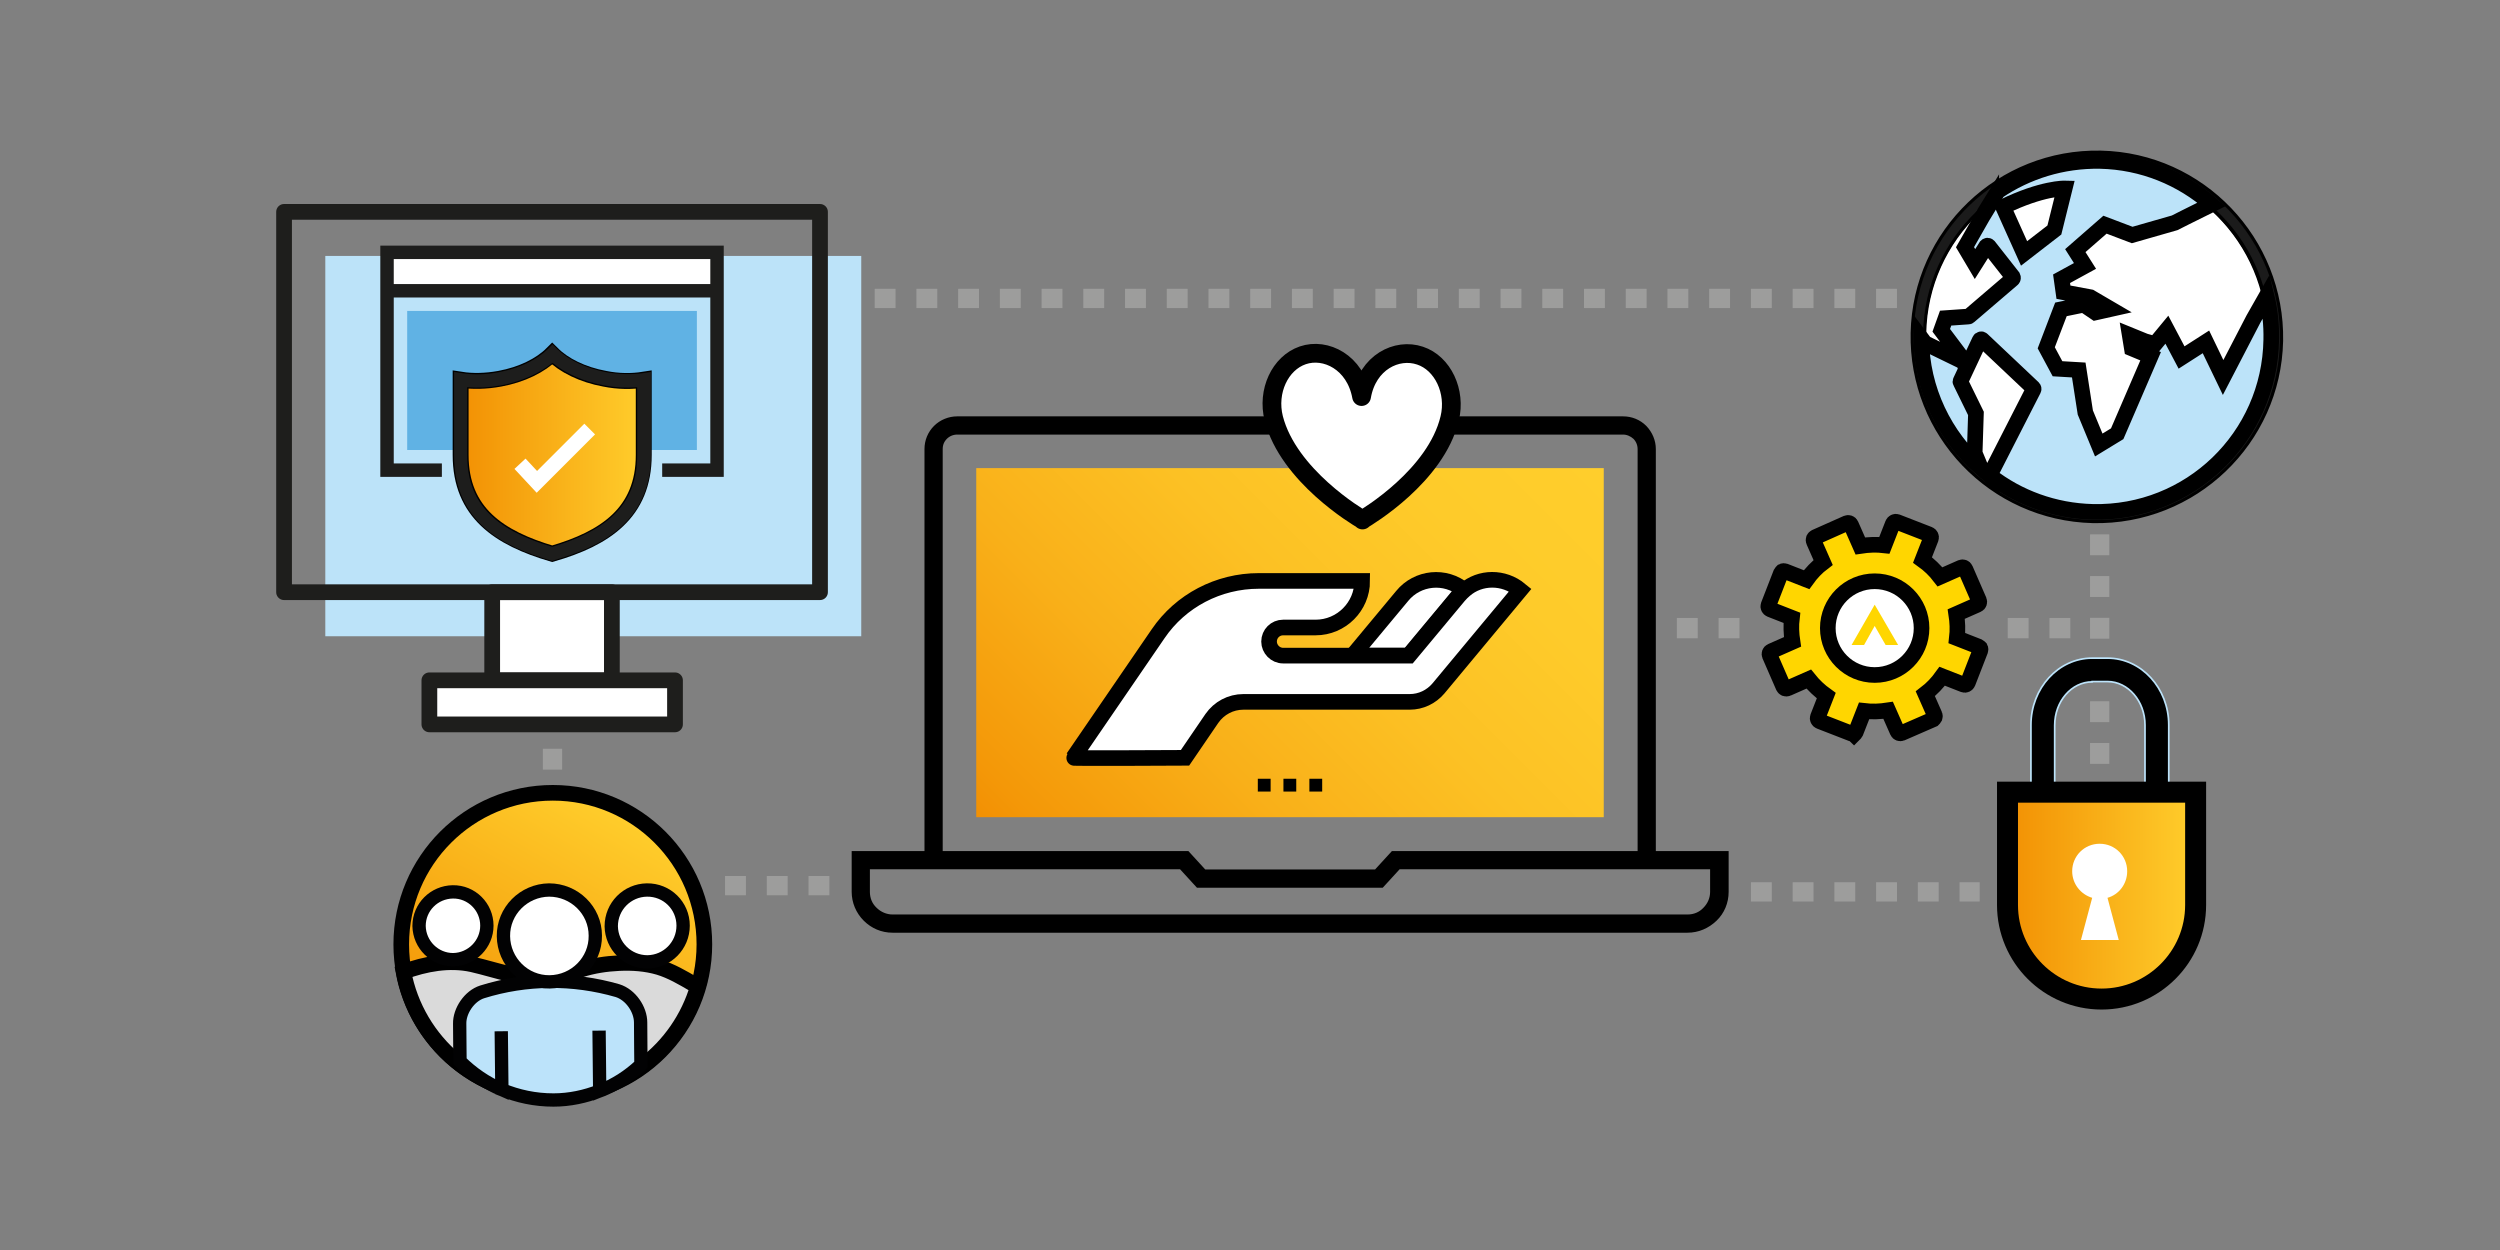 <?xml version="1.0" encoding="utf-8"?>
<!-- Generator: Adobe Illustrator 22.0.1, SVG Export Plug-In . SVG Version: 6.00 Build 0)  -->
<svg version="1.1" xmlns="http://www.w3.org/2000/svg" xmlns:xlink="http://www.w3.org/1999/xlink" x="0px" y="0px"
	 viewBox="0 0 800 400" style="enable-background:new 0 0 800 400;" xml:space="preserve">
<rect x="0" y="0" width="800" height="400" fill="#808080" stroke="none"/>
<style type="text/css">
	.st0{fill:#BCE3F9;}
	.st1{fill:#FFFFFF;}
	.st2{fill:none;stroke:#000000;stroke-width:6;stroke-miterlimit:10;stroke-dasharray:11.724,11.724;}
	.st3{fill:url(#SVGID_1_);}
	.st4{stroke:#000000;stroke-width:1.078;stroke-miterlimit:10;}
	.st5{fill:none;stroke:#000000;stroke-width:6.5;stroke-miterlimit:10;}
	.st6{fill:url(#SVGID_2_);}
	.st7{fill:none;stroke:#000000;stroke-width:6;stroke-miterlimit:10;}
	.st8{fill:none;stroke:#000000;stroke-width:6;stroke-miterlimit:10;stroke-dasharray:5.818,5.818;}
	.st9{fill:none;stroke:#BCE4FA;stroke-width:5.862;stroke-miterlimit:10;}
	.st10{fill:none;stroke:#BCE4FA;stroke-width:5.862;stroke-miterlimit:10;stroke-dasharray:8.113,8.113;}
	.st11{fill:none;stroke:#BCE3F9;stroke-width:5.862;stroke-miterlimit:10;}
	.st12{fill:none;stroke:#BCE3F9;stroke-width:5.862;stroke-miterlimit:10;stroke-dasharray:7.966,7.966;}
	.st13{fill:url(#SVGID_5_);}
	.st14{fill:none;stroke:#BCE3FA;stroke-width:5.862;stroke-miterlimit:10;}
	.st15{fill:none;stroke:#BCE3FA;stroke-width:5.862;stroke-miterlimit:10;stroke-dasharray:7.966,7.966;}
	.st16{fill:#C6C6C6;}
	.st17{fill:#FFFFFF;stroke:#000000;stroke-width:5.826;}
	.st18{fill:#DADADA;stroke:#000000;stroke-width:7;stroke-linecap:round;stroke-linejoin:round;stroke-miterlimit:10;}
	.st19{fill:url(#SVGID_8_);stroke:#000000;stroke-width:7;stroke-linecap:round;stroke-linejoin:round;stroke-miterlimit:10;}
	.st20{fill:url(#SVGID_9_);}
	.st21{fill:#B2B2B2;stroke:#B2B2B2;stroke-width:1.092;stroke-miterlimit:10;}
	.st22{fill:#FFFFFF;stroke:#000000;stroke-width:7.117;stroke-linecap:round;stroke-linejoin:round;stroke-miterlimit:10;}
	.st23{fill:none;stroke:#000000;stroke-width:7.117;stroke-linecap:round;stroke-linejoin:round;stroke-miterlimit:10;}
	.st24{fill:none;stroke:#9D9D9C;stroke-width:4.229;stroke-miterlimit:10;stroke-dasharray:7.394,7.394;}
	.st25{fill:#FFFFFF;stroke:#000000;stroke-width:5.286;stroke-linecap:round;stroke-linejoin:round;stroke-miterlimit:10;}
	.st26{fill:#BCE4FA;}
	.st27{fill:#FFFFFF;stroke:#000000;stroke-width:5.286;stroke-miterlimit:10;}
	.st28{fill:#FFD600;stroke:#000000;stroke-width:5.286;stroke-miterlimit:10;}
	.st29{fill:#FFD600;stroke:#000000;stroke-width:4.229;stroke-linecap:round;stroke-linejoin:round;stroke-miterlimit:10;}
	.st30{fill:none;stroke:#000000;stroke-width:5.286;stroke-miterlimit:10;}
	.st31{fill:url(#SVGID_20_);}
	.st32{stroke:#000000;stroke-width:1.73;stroke-miterlimit:10;}
	.st33{fill:#41464C;}
	.st34{stroke:#000000;stroke-width:1.345;stroke-miterlimit:10;}
	.st35{fill:#9D9D9C;}
	.st36{fill:#FFFFFF;stroke:#000000;stroke-width:4.583;stroke-miterlimit:10;}
	.st37{fill:#FFD600;stroke:#000000;stroke-width:4;stroke-miterlimit:10;}
	.st38{fill:#FFD600;}
	.st39{fill:#292E34;}
	.st40{fill:#BCE4FA;stroke:#000000;stroke-width:4;stroke-miterlimit:10;}
	.st41{fill:#D4EDFC;stroke:#000000;stroke-width:5;stroke-linecap:round;stroke-linejoin:round;stroke-miterlimit:10;}
	.st42{fill:url(#SVGID_21_);stroke:#000000;stroke-width:5;stroke-linecap:round;stroke-linejoin:round;stroke-miterlimit:10;}
	.st43{fill:none;stroke:#000000;stroke-width:5;stroke-linecap:round;stroke-linejoin:round;stroke-miterlimit:10;}
	.st44{fill:#3C3C3B;}
	.st45{fill:#9D9D9C;stroke:#9D9D9C;stroke-width:2.49;stroke-miterlimit:10;}
	.st46{fill:#FFFFFF;stroke:#9D9D9C;stroke-width:6.926;stroke-miterlimit:10;}
	.st47{fill:#FFD600;stroke:#000000;stroke-width:6;stroke-linecap:round;stroke-linejoin:round;stroke-miterlimit:10;}
	.st48{fill:#FFFFFF;stroke:#020203;stroke-width:6;stroke-miterlimit:10;}
	.st49{fill:#FFD703;stroke:#000000;stroke-width:6;stroke-linecap:round;stroke-linejoin:round;stroke-miterlimit:10;}
	.st50{fill:none;stroke:#000000;stroke-width:6;stroke-linecap:round;stroke-linejoin:round;stroke-miterlimit:10;}
	.st51{fill:#9D9D9C;stroke:#9D9D9C;stroke-width:2.857;stroke-miterlimit:10;}
	.st52{fill:#FFFFFF;stroke:#000000;stroke-width:6.225;stroke-miterlimit:10;}
	.st53{fill:url(#SVGID_22_);}
	.st54{fill:#FFFFFF;stroke:#000000;stroke-width:6.225;stroke-linecap:round;stroke-linejoin:round;stroke-miterlimit:10;}
	.st55{stroke:#000000;stroke-width:3.424;stroke-miterlimit:10;}
	.st56{fill:none;stroke:#000000;stroke-width:5.714;stroke-miterlimit:10;}
	.st57{fill:none;stroke:#000000;stroke-width:5.714;stroke-miterlimit:10;stroke-dasharray:5.672,5.672;}
	.st58{fill:none;stroke:#BCE4FA;stroke-width:5.714;stroke-miterlimit:10;}
	.st59{fill:none;stroke:#BCE4FA;stroke-width:5.714;stroke-miterlimit:10;stroke-dasharray:7.909,7.909;}
	.st60{fill:none;stroke:#000000;stroke-width:5.714;stroke-miterlimit:10;stroke-dasharray:11.711,11.711;}
	.st61{fill:none;stroke:#FFD600;stroke-width:5.714;stroke-miterlimit:10;}
	.st62{fill:none;stroke:#FFD600;stroke-width:5.714;stroke-miterlimit:10;stroke-dasharray:7.765,7.765;}
	.st63{fill:#FFD703;stroke:#000000;stroke-width:4;stroke-linecap:round;stroke-linejoin:round;stroke-miterlimit:10;}
	.st64{fill:none;stroke:#9D9D9C;stroke-width:4.64;stroke-miterlimit:10;}
	.st65{fill:none;stroke:#9D9D9C;stroke-width:4.64;stroke-miterlimit:10;stroke-dasharray:6.626,6.626;}
	.st66{fill:none;stroke:#9D9D9C;stroke-width:4.64;stroke-miterlimit:10;stroke-dasharray:6.349,6.349;}
	.st67{fill:none;stroke:#9D9D9C;stroke-width:4.64;stroke-miterlimit:10;stroke-dasharray:6.593,6.593;}
	.st68{fill:none;stroke:#9D9D9C;stroke-width:4.64;stroke-miterlimit:10;stroke-dasharray:6.581,6.581;}
	.st69{fill:none;stroke:#9D9D9C;stroke-width:4.64;stroke-miterlimit:10;stroke-dasharray:6.437,6.437;}
	.st70{fill:#FFFFFF;stroke:#000000;stroke-width:4.64;stroke-miterlimit:10;}
	.st71{fill:url(#SVGID_27_);}
	.st72{fill:#FFFFFF;stroke:#000000;stroke-width:4.64;stroke-linecap:round;stroke-linejoin:round;stroke-miterlimit:10;}
	.st73{fill:none;stroke:#000000;stroke-width:4.64;stroke-linecap:round;stroke-linejoin:round;stroke-miterlimit:10;}
	.st74{fill:#FFD600;stroke:#000000;stroke-width:4.64;stroke-linecap:round;stroke-linejoin:round;stroke-miterlimit:10;}
	.st75{fill:#D4EDFC;stroke:#000000;stroke-width:4.64;stroke-linecap:round;stroke-linejoin:round;stroke-miterlimit:10;}
	.st76{stroke:#000000;stroke-width:0.928;stroke-miterlimit:10;}
	.st77{fill:#FFFFFF;stroke:#000000;stroke-width:4.253;stroke-miterlimit:10;}
	.st78{fill:#BCE4FA;stroke:#000000;stroke-width:3.712;stroke-miterlimit:10;}
	.st79{stroke:#000000;stroke-miterlimit:10;}
	.st80{fill:url(#SVGID_30_);}
	.st81{fill:#FDC30B;}
	.st82{stroke:#000000;stroke-width:2.163;stroke-miterlimit:10;}
	.st83{fill:#FFD600;stroke:#000000;stroke-width:3.712;stroke-miterlimit:10;}
	.st84{stroke:#000000;stroke-width:1.5;stroke-miterlimit:10;}
	.st85{fill:url(#SVGID_31_);}
	.st86{fill:#FFFFFF;stroke:#000000;stroke-width:7;stroke-miterlimit:10;}
	.st87{fill:url(#SVGID_32_);}
	.st88{fill:none;stroke:#000000;stroke-width:5;}
	.st89{fill:#1D1D1C;}
	.st90{fill:#929393;}
	.st91{fill:#FFFFFF;stroke:#FFD600;stroke-width:4.019;stroke-linecap:round;stroke-linejoin:round;stroke-miterlimit:10;}
	.st92{fill:none;stroke:#FFD600;stroke-width:4.019;stroke-linecap:round;stroke-linejoin:round;stroke-miterlimit:10;}
	.st93{fill:none;stroke:#9D9D9C;stroke-width:4.64;stroke-miterlimit:10;stroke-dasharray:6.693,6.693;}
	.st94{fill:#BCE3FA;}
	.st95{fill:#70706F;}
	.st96{fill:#BCE4FA;stroke:#BCE3FA;stroke-width:12;stroke-miterlimit:10;}
	.st97{fill:#FFD700;stroke:#FFD700;stroke-width:12;stroke-miterlimit:10;}
	.st98{stroke:#000000;stroke-width:2;stroke-miterlimit:10;}
	.st99{fill:url(#SVGID_35_);}
	.st100{fill:none;stroke:#9D9D9C;stroke-width:4.64;stroke-miterlimit:10;stroke-dasharray:6.496,6.496;}
	.st101{fill:#F9C44F;}
	.st102{fill:url(#SVGID_36_);}
	.st103{fill:#FFFFFF;stroke:#292E34;stroke-width:3.533;}
	.st104{fill:none;stroke:#000000;stroke-width:7.742;}
	.st105{fill:none;stroke:#9D9D9C;stroke-width:7;stroke-dasharray:7.742;}
	.st106{fill:#FFFFFF;stroke:#000000;stroke-width:6.118;}
	.st107{fill:none;stroke:#000000;stroke-width:7;}
	.st108{fill:url(#SVGID_37_);stroke:#000000;stroke-width:6;stroke-miterlimit:10;}
	.st109{fill:#C6C6C6;stroke:#000000;stroke-width:6;stroke-miterlimit:10;}
	.st110{fill:none;stroke:#000000;stroke-width:7;stroke-miterlimit:10;}
	.st111{fill:none;stroke:#000000;stroke-width:6.118;stroke-miterlimit:10;}
	.st112{fill:url(#SVGID_38_);}
	.st113{fill:url(#SVGID_39_);}
	.st114{fill:url(#SVGID_40_);}
	.st115{fill:url(#SVGID_41_);}
	.st116{stroke:#000000;stroke-width:1.32;}
	.st117{fill:url(#SVGID_42_);}
	.st118{clip-path:url(#SVGID_44_);}
	.st119{fill:none;stroke:#000000;stroke-width:5.748;}
	.st120{fill:#FFFFFF;stroke:#000000;stroke-width:5.748;}
	.st121{fill:#FFFFFF;stroke:#FFFFFF;stroke-width:1.223;}
	.st122{stroke:#000000;stroke-width:1.376;}
	.st123{fill:url(#SVGID_45_);}
	.st124{stroke:#FFFFFF;stroke-width:0.66;stroke-miterlimit:10;}
	.st125{fill:none;stroke:#000000;stroke-width:5.282;stroke-miterlimit:10;}
	.st126{fill:url(#SVGID_46_);stroke:#000000;stroke-width:5.282;}
	.st127{fill:#FFFFFF;stroke:#000000;stroke-width:6.051;}
	.st128{fill:none;stroke:#9D9D9C;stroke-width:7.094;}
	.st129{fill:none;stroke:#9D9D9C;stroke-width:7.083;stroke-dasharray:8.222;}
	.st130{fill:none;stroke:#9D9D9C;stroke-width:7.083;}
	.st131{fill:none;stroke:#9D9D9C;stroke-width:7.094;stroke-dasharray:7.094;}
	.st132{fill:#FFFFFF;stroke:#000000;stroke-width:6.847;stroke-linecap:round;stroke-linejoin:round;stroke-miterlimit:10;}
	.st133{fill:none;stroke:#000000;stroke-width:6;}
	.st134{fill:#FFFFFF;stroke:#000000;stroke-width:6;}
	.st135{fill:#FFD700;}
	.st136{fill:none;stroke:#000000;stroke-width:4.697;}
	.st137{fill:url(#SVGID_49_);stroke:#000000;stroke-width:6;}
	.st138{fill:url(#SVGID_50_);}
	.st139{fill:#FFFFFF;stroke:#000000;stroke-width:7.094;}
	.st140{fill:none;stroke:#000000;stroke-width:7.094;}
	.st141{fill:none;stroke:#878787;stroke-width:6;}
	.st142{fill:#FFFFFF;stroke:#000000;stroke-width:4.697;}
	.st143{fill:none;stroke:#000000;stroke-width:7.396;}
	.st144{fill:url(#SVGID_51_);}
	.st145{fill:none;stroke:#000000;stroke-width:5.436;}
	.st146{fill:#FFFFFF;stroke:#000000;stroke-width:5.436;}
	.st147{fill:#FFFFFF;stroke:#000000;stroke-width:6;stroke-miterlimit:10;}
	.st148{fill:#FFFFFF;stroke:#000000;stroke-width:5.275;stroke-miterlimit:10;}
	.st149{fill:#FFFFFF;stroke:#000000;stroke-width:5.537;stroke-miterlimit:10;}
	.st150{fill:none;stroke:#000000;stroke-width:5.275;stroke-miterlimit:10;}
	.st151{fill:#FFFFFF;stroke:#000000;stroke-width:5.275;stroke-miterlimit:10;}
	.st152{fill:url(#SVGID_52_);stroke:#000000;stroke-width:6;}
	.st153{fill:none;stroke:#9D9D9C;stroke-width:5;stroke-miterlimit:10;}
	.st154{fill:none;stroke:#9D9D9C;stroke-width:5;stroke-miterlimit:10;stroke-dasharray:6.981,6.981;}
	.st155{fill:none;stroke:#9D9D9C;stroke-width:5;stroke-miterlimit:10;stroke-dasharray:7,7;}
	.st156{fill:none;stroke:#9D9D9C;stroke-width:5;stroke-miterlimit:10;stroke-dasharray:6.926,6.926;}
	.st157{fill:none;stroke:#9D9D9C;stroke-width:5.194;stroke-miterlimit:10;}
	.st158{fill:none;stroke:#9D9D9C;stroke-width:5.194;stroke-miterlimit:10;stroke-dasharray:7.252,7.252;}
	.st159{fill:url(#SVGID_53_);}
	.st160{fill:#FFFFFF;stroke:#000000;stroke-width:5;stroke-miterlimit:10;}
	.st161{fill:url(#SVGID_54_);stroke:#000000;stroke-width:6;}
	.st162{fill:none;stroke:#FFFFFF;stroke-width:5;stroke-miterlimit:10;stroke-dasharray:7,7;}
	.st163{fill:url(#SVGID_55_);stroke:#000000;stroke-width:6;}
	.st164{fill:url(#SVGID_58_);stroke:#000000;stroke-width:6.485;}
	.st165{fill:url(#SVGID_59_);stroke:#000000;stroke-width:6.485;}
	.st166{fill:none;stroke:#FFFFFF;stroke-width:5.404;stroke-miterlimit:10;stroke-dasharray:5.109,5.109;}
	.st167{fill:none;stroke:#000000;stroke-width:7.359;stroke-miterlimit:10;}
	.st168{fill:none;stroke:#020203;stroke-width:6;stroke-miterlimit:10;}
	.st169{fill:none;stroke:#020203;stroke-width:7;stroke-miterlimit:10;}
	.st170{fill:none;stroke:#9D9D9C;stroke-width:4.824;stroke-miterlimit:10;}
	.st171{fill:none;stroke:#9D9D9C;stroke-width:4.824;stroke-miterlimit:10;stroke-dasharray:6.889,6.889;}
	.st172{fill:none;stroke:#9D9D9C;stroke-width:4.824;stroke-miterlimit:10;stroke-dasharray:6.601,6.601;}
	.st173{fill:none;stroke:#9D9D9C;stroke-width:4.824;stroke-miterlimit:10;stroke-dasharray:7.168,7.168;}
	.st174{fill:url(#SVGID_62_);}
	.st175{stroke:#000000;stroke-width:1.04;stroke-miterlimit:10;}
	.st176{fill:url(#SVGID_63_);}
	.st177{stroke:#000000;stroke-width:0.949;stroke-miterlimit:10;}
	.st178{fill:url(#SVGID_64_);}
	.st179{fill:none;stroke:#9D9D9C;stroke-width:4.824;stroke-miterlimit:10;stroke-dasharray:6.753,6.753;}
	.st180{fill:url(#SVGID_65_);stroke:#000000;stroke-width:6;stroke-miterlimit:10;}
	.st181{fill:none;stroke:#9D9D9C;stroke-width:5.175;stroke-miterlimit:10;}
	.st182{fill:none;stroke:#9D9D9C;stroke-width:5.175;stroke-miterlimit:10;stroke-dasharray:7.085,7.085;}
	.st183{fill:none;stroke:#9D9D9C;stroke-width:5.175;stroke-miterlimit:10;stroke-dasharray:7.244,7.244;}
	.st184{fill:#FFFFFF;stroke:#000000;stroke-width:6.238;stroke-miterlimit:10;}
	.st185{fill:#FFFFFF;stroke:#000000;stroke-width:4.824;stroke-linecap:round;stroke-linejoin:round;stroke-miterlimit:10;}
	.st186{fill:#FFFFFF;stroke:#000000;stroke-width:6;stroke-linecap:round;stroke-linejoin:round;stroke-miterlimit:10;}
	.st187{fill:#FFD600;stroke:#1E1E1C;stroke-width:4.205;stroke-linecap:round;stroke-linejoin:round;stroke-miterlimit:10;}
	.st188{fill:#FFD703;stroke:#1E1E1C;stroke-width:5;stroke-linecap:round;stroke-linejoin:round;stroke-miterlimit:10;}
	.st189{fill:none;stroke:#1E1E1C;stroke-width:6;stroke-linecap:round;stroke-linejoin:round;stroke-miterlimit:10;}
	.st190{fill:url(#SVGID_66_);}
	.st191{fill:#FFFFFF;stroke:#000000;stroke-width:6.514;stroke-linecap:round;stroke-linejoin:round;stroke-miterlimit:10;}
	.st192{fill:none;stroke:#000000;stroke-width:6.514;stroke-linecap:round;stroke-linejoin:round;stroke-miterlimit:10;}
	.st193{stroke:#000000;stroke-width:0.473;stroke-miterlimit:10;}
	.st194{fill:#48505B;}
	.st195{fill:#1B1B1B;}
	.st196{fill:#BCE3F9;stroke:#1B1B1B;stroke-width:6;stroke-miterlimit:10;}
	.st197{fill:#FFFFFF;stroke:#1B1B1B;stroke-width:6;stroke-miterlimit:10;}
	.st198{fill:#FFFFFF;stroke:#000000;stroke-width:6.787;stroke-miterlimit:10;}
	.st199{fill:#CDD5D7;stroke:#000000;stroke-width:6.305;stroke-miterlimit:10;}
	.st200{fill:url(#SVGID_67_);}
	.st201{fill:#FFFFFF;stroke:#FFFFFF;stroke-width:2.075;stroke-miterlimit:10;}
	.st202{stroke:#FFFFFF;stroke-width:2.075;stroke-miterlimit:10;}
	.st203{fill:none;stroke:#9D9D9C;stroke-width:5.133;stroke-miterlimit:10;}
	.st204{fill:none;stroke:#9D9D9C;stroke-width:5.133;stroke-miterlimit:10;stroke-dasharray:6.991,6.991;}
	.st205{fill:none;stroke:#9D9D9C;stroke-width:5.133;stroke-miterlimit:10;stroke-dasharray:7.186,7.186;}
	.st206{fill:url(#SVGID_68_);}
	.st207{fill:#DADADA;}
	.st208{fill:#FBBD5F;}
	.st209{fill:#1A3752;}
	.st210{fill:none;stroke:#000000;stroke-width:7.939;stroke-miterlimit:10;}
	.st211{fill:none;stroke:#FFD700;stroke-width:7;}
	.st212{fill:#FFFFFF;stroke:#1E1E1C;stroke-width:0.503;stroke-miterlimit:10;}
	.st213{fill:#FFFFFF;stroke:#292E34;stroke-width:5.532;}
	.st214{stroke:#000000;stroke-width:3;stroke-miterlimit:10;}
	.st215{stroke:#FFFFFF;stroke-width:0.5;stroke-miterlimit:10;}
	.st216{fill:none;stroke:#9D9D9C;stroke-width:8.845;stroke-dasharray:8.845;}
	.st217{fill:none;stroke:#000000;stroke-width:8.845;}
	.st218{fill:url(#SVGID_69_);}
	.st219{fill:url(#SVGID_70_);}
	.st220{fill:#B2B2B2;}
	.st221{fill:url(#SVGID_71_);}
	.st222{fill:none;stroke:#000000;stroke-width:7;stroke-linecap:round;stroke-linejoin:round;stroke-miterlimit:10;}
	.st223{stroke:#FFFFFF;stroke-width:0.71;stroke-miterlimit:10;}
	.st224{fill:url(#SVGID_72_);stroke:#000000;stroke-width:6;}
	.st225{fill:#FFFFFF;stroke:#FFFFFF;stroke-miterlimit:10;}
	.st226{fill:url(#SVGID_73_);stroke:#000000;stroke-width:7;}
	.st227{fill:#DADADA;stroke:#000000;stroke-width:7;}
	.st228{fill:#BCE3FA;stroke:#020203;stroke-width:6;stroke-miterlimit:10;}
	.st229{fill:#FFFFFF;stroke:#020203;stroke-width:6;}
	.st230{fill:#BCE3F9;stroke:#FFFFFF;stroke-width:1.312;stroke-miterlimit:10;}
	.st231{stroke:#000000;stroke-width:3.5;stroke-miterlimit:10;}
	.st232{fill:none;stroke:#000000;stroke-width:5.969;stroke-miterlimit:10;stroke-dasharray:5.969,5.969;}
	.st233{fill:none;stroke:#000000;stroke-width:5.969;stroke-miterlimit:10;}
	.st234{fill:none;stroke:#000000;stroke-width:5.969;stroke-miterlimit:10;stroke-dasharray:5.925,5.925;}
	.st235{fill:none;stroke:#BCE4FA;stroke-width:5.969;stroke-miterlimit:10;stroke-dasharray:8.356,8.356;}
	.st236{fill:none;stroke:#BCE4FA;stroke-width:5.969;stroke-miterlimit:10;}
	.st237{fill:none;stroke:#BCE4FA;stroke-width:5.969;stroke-miterlimit:10;stroke-dasharray:8.261,8.261;}
	.st238{fill:none;stroke:#000000;stroke-width:5.969;stroke-miterlimit:10;stroke-dasharray:11.938,11.938;}
	.st239{fill:none;stroke:#000000;stroke-width:5.969;stroke-miterlimit:10;stroke-dasharray:12.233,12.233;}
	.st240{fill:none;stroke:#BCE3F9;stroke-width:5.969;stroke-miterlimit:10;}
	.st241{fill:none;stroke:#BCE3F9;stroke-width:5.969;stroke-miterlimit:10;stroke-dasharray:8.111,8.111;}
	.st242{stroke:#000000;stroke-width:2.925;stroke-miterlimit:10;}
	.st243{stroke:#000000;stroke-width:1.147;stroke-miterlimit:10;}
	.st244{fill:url(#SVGID_78_);stroke:#000000;stroke-width:6.267;stroke-miterlimit:10;}
	.st245{fill:url(#SVGID_79_);stroke:#000000;stroke-width:6.267;stroke-miterlimit:10;}
	.st246{fill:url(#SVGID_80_);stroke:#000000;stroke-width:6.267;stroke-miterlimit:10;}
	.st247{fill:url(#SVGID_81_);stroke:#000000;stroke-width:6.267;stroke-miterlimit:10;}
	.st248{fill:url(#SVGID_82_);stroke:#000000;stroke-width:6.267;stroke-miterlimit:10;}
	.st249{fill:url(#SVGID_83_);stroke:#000000;stroke-width:6.267;stroke-miterlimit:10;}
	.st250{fill:none;stroke:#000000;stroke-width:5.862;stroke-miterlimit:10;}
	.st251{fill:none;stroke:#000000;stroke-width:5.862;stroke-miterlimit:10;stroke-dasharray:5.818,5.818;}
	.st252{fill:none;stroke:#FFD600;stroke-width:5.862;stroke-miterlimit:10;}
	.st253{fill:none;stroke:#FFD600;stroke-width:5.862;stroke-miterlimit:10;stroke-dasharray:7.966,7.966;}
	.st254{fill:url(#SVGID_86_);}
	.st255{fill:url(#SVGID_87_);}
	.st256{fill:#FFFFFF;stroke:#000000;stroke-width:7;stroke-linecap:round;stroke-linejoin:round;stroke-miterlimit:10;}
	.st257{stroke:#000000;stroke-width:0.547;stroke-miterlimit:10;}
	.st258{fill:#FFFFFF;stroke:#000000;stroke-width:3.813;stroke-miterlimit:10;}
	.st259{fill:none;stroke:#9D9D9C;stroke-width:3.323;stroke-miterlimit:10;}
	.st260{fill:none;stroke:#9D9D9C;stroke-width:3.323;stroke-miterlimit:10;stroke-dasharray:5.623,5.623;}
	.st261{fill:none;stroke:#9D9D9C;stroke-width:3.323;stroke-miterlimit:10;stroke-dasharray:5.375,5.375;}
	.st262{fill:none;stroke:#9D9D9C;stroke-width:3.323;stroke-miterlimit:10;stroke-dasharray:5.375,5.375;}
	.st263{fill:none;stroke:#9D9D9C;stroke-width:3.323;stroke-miterlimit:10;stroke-dasharray:5.725,5.725;}
	.st264{fill:#9D9D9C;stroke:#000000;stroke-width:3.688;stroke-linecap:round;stroke-linejoin:round;stroke-miterlimit:10;}
	.st265{fill:none;stroke:#000000;stroke-width:4.199;}
	.st266{fill:#BCE3F9;stroke:#000000;stroke-width:4.233;}
	.st267{fill:#FFFFFF;stroke:#000000;stroke-width:4.099;stroke-miterlimit:10;}
	.st268{fill:url(#SVGID_88_);}
	.st269{fill:#FFFFFF;stroke:#000000;stroke-width:2.67;stroke-linecap:round;stroke-linejoin:round;stroke-miterlimit:10;}
	.st270{fill:#FFFFFF;stroke:#000000;stroke-width:4.199;}
	.st271{fill:url(#SVGID_91_);}
	.st272{fill:none;stroke:#000000;stroke-width:4.61;stroke-linecap:round;stroke-linejoin:round;stroke-miterlimit:10;}
	.st273{fill:#FFFFFF;stroke:#000000;stroke-width:3.585;stroke-miterlimit:10;}
	.st274{fill:#FFD600;stroke:#000000;stroke-width:3.585;stroke-linecap:round;stroke-linejoin:round;stroke-miterlimit:10;}
	.st275{fill:none;stroke:#000000;stroke-width:3.585;stroke-linecap:round;stroke-linejoin:round;stroke-miterlimit:10;}
	.st276{fill:#FFFFFF;stroke:#000000;stroke-width:4.233;stroke-linecap:round;stroke-linejoin:round;stroke-miterlimit:10;}
	.st277{fill:#C6C6C6;stroke:#000000;stroke-width:3.35;}
	.st278{fill:#FFD600;stroke:#000000;stroke-width:3.018;stroke-miterlimit:10;}
	.st279{fill:#FFFFFF;stroke:#000000;stroke-width:3.018;stroke-miterlimit:10;}
	.st280{fill:none;stroke:#FFD700;stroke-width:4.33;stroke-linecap:round;stroke-linejoin:round;stroke-miterlimit:10;}
	.st281{fill:none;stroke:#000000;stroke-width:3.649;stroke-miterlimit:10;}
	.st282{fill:none;}
	.st283{fill:#47B8EA;}
	.st284{fill:#BCE3F9;stroke:#000000;stroke-width:4.24;}
	.st285{fill:#FFFFFF;stroke:#000000;stroke-width:4.24;}
	.st286{fill:#FFFFFF;stroke:#000000;stroke-width:5.747;stroke-linecap:round;stroke-linejoin:round;stroke-miterlimit:10;}
	.st287{fill:url(#SVGID_100_);}
	.st288{fill:url(#SVGID_101_);}
	.st289{fill:none;stroke:#9D9D9C;stroke-width:6.166;stroke-miterlimit:10;}
	.st290{fill:none;stroke:#9D9D9C;stroke-width:6.166;stroke-miterlimit:10;stroke-dasharray:6.525,6.525;}
	.st291{fill:none;stroke:#9D9D9C;stroke-width:6.166;stroke-miterlimit:10;stroke-dasharray:6.776,6.776;}
	.st292{fill:none;stroke:#000000;stroke-width:6.089;}
	.st293{stroke:#BCE3FA;stroke-width:0.543;stroke-miterlimit:10;}
	.st294{fill:url(#SVGID_102_);stroke:#000000;stroke-width:6.713;}
	.st295{fill:none;stroke:#9D9D9C;stroke-width:6.166;stroke-miterlimit:10;stroke-dasharray:6.676,6.676;}
	.st296{fill:none;stroke:#000000;stroke-width:7.6;stroke-miterlimit:10;}
	.st297{fill:url(#SVGID_103_);stroke:#000000;stroke-width:7.194;stroke-miterlimit:10;}
	.st298{fill:#FFFFFF;stroke:#000000;stroke-width:7.194;stroke-miterlimit:10;}
	.st299{stroke:#000000;stroke-width:1.292;stroke-miterlimit:10;}
	.st300{fill:url(#SVGID_106_);}
	.st301{stroke:#000000;stroke-width:1.086;stroke-miterlimit:10;}
	.st302{stroke:#000000;stroke-width:2.171;stroke-miterlimit:10;}
	.st303{fill:url(#SVGID_107_);}
	.st304{fill:none;stroke:#000000;stroke-width:7.161;stroke-miterlimit:10;}
	.st305{fill:none;stroke:#000000;stroke-width:7.161;stroke-miterlimit:10;stroke-dasharray:7.21,7.21;}
	.st306{stroke:#000000;stroke-width:3.819;stroke-miterlimit:10;}
	.st307{stroke:#000000;stroke-width:0.515;stroke-miterlimit:10;}
	.st308{fill:#BCE3F9;stroke:#000000;stroke-width:7.161;stroke-miterlimit:10;}
	.st309{fill:url(#SVGID_111_);}
	.st310{stroke:#000000;stroke-width:3.581;stroke-miterlimit:10;}
	.st311{fill:#FFFFFF;stroke:#000000;stroke-width:7.542;stroke-miterlimit:10;}
	.st312{fill:#FFD600;stroke:#000000;stroke-width:6.583;stroke-miterlimit:10;}
	.st313{fill:#BCE3F9;stroke:#000000;stroke-width:6.583;stroke-miterlimit:10;}
	.st314{fill:url(#SVGID_113_);}
	.st315{fill:none;stroke:#000000;stroke-width:7.105;stroke-linecap:round;stroke-linejoin:round;stroke-miterlimit:10;}
	.st316{fill:url(#SVGID_114_);}
	.st317{stroke:#000000;stroke-width:2.03;stroke-miterlimit:10;}
	.st318{fill:none;stroke:#000000;stroke-width:6.09;}
	.st319{fill:none;stroke:#000000;stroke-width:5.489;}
	.st320{fill:none;stroke:#000000;stroke-width:7.105;}
	.st321{fill:url(#SVGID_115_);}
	.st322{fill:url(#SVGID_116_);}
	.st323{fill:#FFFFFF;stroke:#000000;stroke-miterlimit:10;}
	.st324{fill:url(#SVGID_117_);}
	.st325{stroke:#000000;stroke-width:1.038;}
	.st326{fill:url(#SVGID_118_);}
	.st327{fill:none;stroke:#000000;stroke-width:6.226;}
	.st328{fill:#020203;}
	.st329{fill:url(#SVGID_119_);}
	.st330{fill:url(#SVGID_120_);}
	.st331{fill:none;stroke:#FFFFFF;stroke-width:6.119;stroke-miterlimit:10;}
	.st332{fill:none;stroke:#000000;stroke-width:6.629;stroke-miterlimit:10;stroke-dasharray:6.087,6.087;}
	.st333{fill:none;stroke:#9D9D9C;stroke-width:5.244;stroke-miterlimit:10;}
	.st334{fill:none;stroke:#9D9D9C;stroke-width:5.244;stroke-miterlimit:10;stroke-dasharray:7.175,7.175;}
	.st335{fill:none;stroke:#9D9D9C;stroke-width:5.244;stroke-miterlimit:10;stroke-dasharray:7.451,7.451;}
	.st336{fill:none;stroke:#9D9D9C;stroke-width:5.244;stroke-miterlimit:10;stroke-dasharray:7.437,7.437;}
	.st337{fill:none;stroke:#9D9D9C;stroke-width:5.244;stroke-miterlimit:10;stroke-dasharray:7.275,7.275;}
	.st338{fill:#FFFFFF;stroke:#000000;stroke-width:5.651;stroke-miterlimit:10;}
	.st339{fill:url(#SVGID_121_);}
	.st340{fill:#FFFFFF;stroke:#000000;stroke-width:4.521;stroke-linecap:round;stroke-linejoin:round;stroke-miterlimit:10;}
	.st341{stroke:#000000;stroke-width:2.756;stroke-miterlimit:10;}
	.st342{stroke:#000000;stroke-width:1.183;stroke-miterlimit:10;}
	.st343{fill:#BCE3F9;stroke:#BCE3F9;stroke-width:5.651;stroke-miterlimit:10;}
	.st344{stroke:#000000;stroke-width:1.13;stroke-miterlimit:10;}
	.st345{fill:url(#SVGID_124_);}
	.st346{stroke:#000000;stroke-width:0.565;stroke-miterlimit:10;}
	.st347{stroke:#000000;stroke-width:1.049;stroke-miterlimit:10;}
	.st348{fill:none;stroke:#9D9D9C;stroke-width:5.244;stroke-miterlimit:10;stroke-dasharray:7.341,7.341;}
	.st349{fill:url(#SVGID_125_);stroke:#000000;stroke-width:5.651;stroke-miterlimit:10;}
	.st350{fill:#020203;stroke:#000000;stroke-width:4.067;stroke-miterlimit:10;}
	.st351{fill:#BCE3F9;stroke:#000000;stroke-width:4.067;stroke-miterlimit:10;}
	.st352{fill:#FFFFFF;stroke:#000000;stroke-width:4.067;stroke-miterlimit:10;}
	.st353{stroke:#000000;stroke-width:3.05;stroke-miterlimit:10;}
	.st354{stroke:#000000;stroke-width:2.196;stroke-miterlimit:10;}
	.st355{fill:url(#SVGID_126_);}
	.st356{fill:none;stroke:#000000;stroke-width:7.593;}
	.st357{fill:url(#SVGID_127_);}
	.st358{fill:none;stroke:#292E34;stroke-width:7.48;}
	.st359{fill:none;stroke:#000000;stroke-width:7.48;}
	.st360{fill:none;stroke:#FFFFFF;stroke-width:7.48;}
	.st361{fill:url(#SVGID_128_);}
	.st362{fill:none;stroke:#878787;stroke-width:6.32;}
	.st363{fill:url(#SVGID_129_);stroke:#000000;stroke-width:6;}
	.st364{fill:none;stroke:#000000;stroke-width:6;stroke-miterlimit:10;stroke-dasharray:5.069,5.069;}
	.st365{fill:none;stroke:#BCE4FA;stroke-width:6;stroke-miterlimit:10;}
	.st366{fill:none;stroke:#BCE4FA;stroke-width:6;stroke-miterlimit:10;stroke-dasharray:7.069,7.069;}
	.st367{fill:none;stroke:#000000;stroke-width:5.107;stroke-miterlimit:10;}
	.st368{fill:none;stroke:#000000;stroke-width:5.107;stroke-miterlimit:10;stroke-dasharray:10.467,10.467;}
	.st369{fill:none;stroke:#FFD600;stroke-width:5.107;stroke-miterlimit:10;}
	.st370{fill:none;stroke:#FFD600;stroke-width:5.107;stroke-miterlimit:10;stroke-dasharray:6.94,6.94;}
	.st371{fill:url(#SVGID_134_);}
	.st372{fill:#9D9D9C;stroke:#000000;stroke-width:3.439;stroke-linecap:round;stroke-linejoin:round;stroke-miterlimit:10;}
	.st373{fill:#FFFFFF;stroke:#000000;stroke-width:3.439;}
	.st374{fill:#8DD3F6;stroke:#000000;stroke-width:3.439;}
	.st375{fill:none;stroke:#000000;stroke-width:3.439;}
	.st376{fill:#FFD600;stroke:#000000;stroke-width:5.057;stroke-linecap:round;stroke-linejoin:round;stroke-miterlimit:10;}
	.st377{fill:#FFFFFF;stroke:#020203;stroke-width:4.29;stroke-miterlimit:10;}
	.st378{fill:#FFD703;stroke:#000000;stroke-width:4.045;stroke-linecap:round;stroke-linejoin:round;stroke-miterlimit:10;}
	.st379{fill:none;stroke:#000000;stroke-width:5.107;stroke-linecap:round;stroke-linejoin:round;stroke-miterlimit:10;}
	.st380{fill:#E5E8EC;}
	.st381{fill:#878787;}
	.st382{fill:none;stroke:#000000;stroke-width:4.086;stroke-linejoin:round;}
	.st383{fill:#FFFFFF;stroke:#000000;stroke-width:5.005;stroke-linecap:round;stroke-linejoin:round;stroke-miterlimit:10;}
	.st384{fill:url(#SVGID_135_);}
	.st385{fill:none;stroke:#000000;stroke-width:5.005;stroke-linecap:round;stroke-linejoin:round;stroke-miterlimit:10;}
	.st386{fill:none;stroke:#FFFFFF;stroke-width:4.29;}
	.st387{fill:#FFD700;stroke:#000000;stroke-width:2.043;stroke-miterlimit:10;}
	.st388{fill:#FFFFFF;stroke:#000000;stroke-width:2.043;stroke-miterlimit:10;}
	.st389{fill:#E5E8EC;stroke:#000000;stroke-width:2.043;stroke-miterlimit:10;}
	.st390{fill:#9D9D9C;stroke:#000000;stroke-width:2.043;stroke-miterlimit:10;}
	.st391{fill:#BCE4FA;stroke:#000000;stroke-width:2.043;stroke-miterlimit:10;}
	.st392{stroke:#000000;stroke-width:0.766;stroke-miterlimit:10;}
	.st393{fill:none;stroke:#000000;stroke-width:0.766;}
	.st394{fill:none;stroke:#000000;stroke-width:0.766;stroke-miterlimit:10;}
	.st395{fill:none;stroke:#000000;stroke-width:0.766;stroke-linejoin:round;}
	.st396{fill:url(#SVGID_136_);stroke:#000000;stroke-width:5.311;stroke-miterlimit:10;}
	.st397{fill:#FFFFFF;stroke:#000000;stroke-width:5.311;stroke-miterlimit:10;}
	.st398{fill:#FFFFFF;stroke:#000000;stroke-width:5.518;stroke-linecap:round;stroke-linejoin:round;stroke-miterlimit:10;}
	.st399{fill:url(#SVGID_139_);stroke:#000000;stroke-width:5.518;stroke-linejoin:round;stroke-miterlimit:10;}
	.st400{fill:#BCE3F9;stroke:#000000;stroke-width:4.811;}
	.st401{fill:#FFFFFF;stroke:#000000;stroke-width:5.82;}
	.st402{fill:#FFFFFF;stroke:#000000;stroke-width:5;stroke-linecap:round;stroke-linejoin:round;stroke-miterlimit:10;}
	.st403{fill:url(#SVGID_140_);}
	.st404{fill:#FFFFFF;stroke:#000000;stroke-width:4;stroke-linecap:round;stroke-linejoin:round;stroke-miterlimit:10;}
	.st405{fill:#FFFFFF;stroke:#000000;stroke-width:5.689;stroke-linecap:round;stroke-linejoin:round;stroke-miterlimit:10;}
	.st406{fill:#BBC4C7;}
	.st407{fill:#D8D9D9;}
	.st408{fill:#D8D9D9;stroke:#000000;stroke-width:5;}
	.st409{fill:#30251C;}
	.st410{fill:#D4EDFC;stroke:#000000;stroke-width:5.255;stroke-linecap:round;stroke-linejoin:round;stroke-miterlimit:10;}
	.st411{fill:#FFD600;stroke:#000000;stroke-width:5.255;stroke-linecap:round;stroke-linejoin:round;stroke-miterlimit:10;}
	.st412{fill:#FFFFFF;stroke:#000000;stroke-width:5.255;stroke-linecap:round;stroke-linejoin:round;stroke-miterlimit:10;}
	.st413{fill:url(#SVGID_143_);}
	.st414{fill:url(#SVGID_144_);}
	.st415{fill:url(#SVGID_145_);}
	.st416{fill:url(#SVGID_146_);}
	.st417{fill:url(#SVGID_147_);}
	.st418{fill:#B2B2B2;stroke:#B2B2B2;stroke-width:1.047;}
	.st419{stroke:#000000;stroke-width:1.047;}
	.st420{stroke:#000000;stroke-width:2.094;stroke-miterlimit:10;}
	.st421{fill:url(#SVGID_150_);}
	.st422{fill:url(#SVGID_151_);stroke:#000000;stroke-width:5.236;}
	.st423{fill:#FFFFFF;stroke:#FFFFFF;stroke-width:1.033;stroke-miterlimit:10;}
	.st424{fill:none;stroke:#000000;stroke-width:5.236;stroke-dasharray:5.669,5.669,5.669,5.669,5.669,5.669;}
	.st425{fill:none;stroke:#1E1E1C;stroke-width:5.496;stroke-miterlimit:10;}
	.st426{fill:url(#SVGID_154_);stroke:#000000;stroke-width:5.236;}
	.st427{fill:#FFFFFF;stroke:#FFFFFF;stroke-width:2.094;stroke-miterlimit:10;}
	.st428{fill:none;stroke:#000000;stroke-width:6.283;stroke-miterlimit:10;}
	.st429{fill:none;stroke:#FFFFFF;stroke-width:5.032;stroke-miterlimit:10;}
	.st430{fill:#FFFFFF;stroke:#000000;stroke-width:7.435;stroke-miterlimit:10;}
	.st431{fill:#FFFFFF;stroke:#000000;stroke-width:7.805;stroke-miterlimit:10;}
	.st432{fill:none;stroke:#000000;stroke-width:7.435;stroke-miterlimit:10;}
	.st433{fill:#FFFFFF;stroke:#000000;stroke-width:7.435;stroke-miterlimit:10;}
	.st434{fill:url(#SVGID_155_);}
	.st435{fill:url(#SVGID_156_);stroke:#000000;stroke-width:6;}
	.st436{fill:url(#SVGID_157_);}
	.st437{fill:url(#SVGID_158_);stroke:#000000;stroke-width:6;}
	.st438{fill:url(#SVGID_159_);}
	.st439{fill:url(#SVGID_160_);stroke:#000000;stroke-width:6;}
	.st440{fill:url(#SVGID_161_);}
	.st441{fill:url(#SVGID_162_);stroke:#000000;stroke-width:6;}
	.st442{fill:url(#SVGID_163_);}
	.st443{fill:url(#SVGID_164_);stroke:#000000;stroke-width:6;}
	.st444{fill:url(#SVGID_165_);}
	.st445{fill:url(#SVGID_166_);stroke:#000000;stroke-width:6;}
	.st446{fill:url(#SVGID_167_);}
	.st447{fill:url(#SVGID_168_);stroke:#000000;stroke-width:6;}
	.st448{fill:url(#SVGID_169_);}
	.st449{fill:url(#SVGID_170_);stroke:#000000;stroke-width:6;}
	.st450{fill:url(#SVGID_171_);}
	.st451{fill:none;stroke:#000000;stroke-width:5.826;}
	.st452{fill:none;stroke:#000000;stroke-width:5.826;stroke-linecap:square;}
	.st453{fill:url(#SVGID_172_);stroke:#000000;stroke-width:6;}
	.st454{fill:url(#SVGID_173_);stroke:#000000;stroke-width:6;}
	.st455{fill:none;stroke:#000000;stroke-width:5.826;stroke-linejoin:bevel;}
	.st456{fill:none;stroke:#000000;stroke-width:5.986;}
	.st457{fill:url(#SVGID_174_);}
	.st458{fill:none;stroke:#000000;stroke-width:6.813;stroke-miterlimit:10;}
	.st459{fill:url(#SVGID_175_);}
	.st460{fill:#E84E0F;}
	.st461{fill:#FFD703;}
	.st462{stroke:#3C3C3B;stroke-width:1.345;stroke-miterlimit:10;}
	.st463{fill:#3C3C3B;stroke:#3C3C3B;stroke-width:0.672;stroke-miterlimit:10;}
	.st464{stroke:#000000;stroke-width:2.017;stroke-miterlimit:10;}
	.st465{fill:#3C3C3B;stroke:#3C3C3B;stroke-width:1.345;stroke-miterlimit:10;}
	.st466{fill:#3C3C3B;stroke:#3C3C3B;stroke-width:2.017;stroke-miterlimit:10;}
	.st467{fill:none;stroke:#9D9D9C;stroke-width:3.372;stroke-miterlimit:10;}
	.st468{fill:none;stroke:#9D9D9C;stroke-width:3.372;stroke-miterlimit:10;stroke-dasharray:7.121,7.121;}
	.st469{fill:#FFFFFF;stroke:#000000;stroke-width:4.215;stroke-linecap:round;stroke-linejoin:round;stroke-miterlimit:10;}
	.st470{fill:#FFFFFF;stroke:#000000;stroke-width:3.102;stroke-miterlimit:10;}
	.st471{fill:#FFD600;stroke:#000000;stroke-width:2.529;stroke-linecap:round;stroke-linejoin:round;stroke-miterlimit:10;}
	.st472{fill:none;stroke:#000000;stroke-width:2.529;stroke-linecap:round;stroke-linejoin:round;stroke-miterlimit:10;}
	.st473{fill:#FFFFFF;stroke:#000000;stroke-width:2.529;stroke-miterlimit:10;}
	.st474{fill:#8DD3F6;stroke:#000000;stroke-width:2.529;}
	.st475{fill:none;stroke:#000000;stroke-width:2.529;}
	.st476{fill:#FFFFFF;stroke:#000000;stroke-width:2.529;stroke-linecap:round;stroke-linejoin:round;stroke-miterlimit:10;}
	.st477{fill:#9D9D9C;stroke:#000000;stroke-width:2.529;stroke-linecap:round;stroke-linejoin:round;stroke-miterlimit:10;}
	.st478{fill:#FFFFFF;stroke:#000000;stroke-width:2.529;}
	.st479{fill:#D4EDFC;stroke:#000000;stroke-width:2.529;stroke-linecap:round;stroke-linejoin:round;stroke-miterlimit:10;}
	.st480{fill:none;stroke:#000000;stroke-width:2.529;stroke-linejoin:round;}
	.st481{fill:#8DD3F6;stroke:#000000;stroke-width:3.283;}
	.st482{fill:#FFFFFF;stroke:#000000;stroke-width:3.283;}
	.st483{fill:#E5E8EC;stroke:#000000;stroke-width:2.529;stroke-miterlimit:10;}
	.st484{fill:none;stroke:#000000;stroke-width:2.529;stroke-miterlimit:10;}
	.st485{fill:#FFD600;stroke:#000000;stroke-width:3.317;stroke-miterlimit:10;}
	.st486{fill:#9D9D9C;stroke:#000000;stroke-width:3.317;stroke-miterlimit:10;}
	.st487{fill:#8DD3F6;stroke:#000000;stroke-width:3.317;stroke-miterlimit:10;}
	.st488{stroke:#000000;stroke-width:1.658;stroke-miterlimit:10;}
	.st489{fill:#FFFFFF;stroke:#000000;stroke-width:4.975;stroke-miterlimit:10;}
	.st490{fill:#F4F5F3;stroke:#000000;stroke-width:3.317;stroke-miterlimit:10;}
	.st491{fill:#FFFFFF;stroke:#000000;stroke-width:3.317;stroke-linecap:round;stroke-linejoin:round;stroke-miterlimit:10;}
	.st492{fill:none;stroke:#000000;stroke-width:3.317;stroke-linecap:round;stroke-linejoin:round;stroke-miterlimit:10;}
	.st493{fill:#FFFFFF;stroke:#000000;stroke-width:3.317;stroke-miterlimit:10;}
	.st494{fill:none;stroke:#000000;stroke-width:3.317;stroke-miterlimit:10;}
	.st495{fill:#9D9D9C;stroke:#000000;stroke-width:3.586;stroke-linecap:round;stroke-linejoin:round;stroke-miterlimit:10;}
	.st496{fill:none;stroke:#000000;stroke-width:2.487;stroke-miterlimit:10;}
	.st497{fill:none;stroke:#000000;stroke-width:2.487;}
	.st498{fill:#47B8EA;stroke:#000000;stroke-width:3.317;stroke-miterlimit:10;}
	.st499{fill:#FFFFFF;stroke:#000000;stroke-width:2.487;}
	.st500{fill:#8DD3F6;stroke:#000000;stroke-width:2.487;}
	.st501{clip-path:url(#SVGID_179_);fill:#FFD600;}
	.st502{clip-path:url(#SVGID_179_);}
	
		.st503{clip-path:url(#SVGID_181_);fill:none;stroke:#1D1E1B;stroke-width:2.681;stroke-linecap:round;stroke-linejoin:round;stroke-miterlimit:10;}
	.st504{fill:none;stroke:#000000;stroke-width:3.482;stroke-dasharray:3.495,3.495;}
	.st505{fill:none;stroke:#000000;stroke-width:3.482;}
	.st506{fill:none;stroke:#000000;stroke-width:3.482;stroke-linecap:square;}
	.st507{fill:#FFFFFF;stroke:#000000;stroke-width:3.482;}
	.st508{fill:none;stroke:#000000;stroke-width:3.482;stroke-linejoin:bevel;}
	.st509{fill:none;stroke:#000000;stroke-width:3.482;stroke-dasharray:3.482;}
	.st510{fill:none;stroke:#000000;stroke-width:3.482;stroke-linecap:round;stroke-linejoin:round;}
	.st511{fill:#010202;}
	.st512{stroke:#1E1E1C;stroke-width:1.481;stroke-miterlimit:10;}
	.st513{fill:none;stroke:#000000;stroke-width:4.365;}
	.st514{fill:#FFFFFF;stroke:#000000;stroke-width:4.365;}
	.st515{fill:none;stroke:#000000;stroke-width:5.396;}
	.st516{fill:url(#SVGID_182_);}
	.st517{clip-path:url(#SVGID_184_);}
	.st518{fill:#FFFFFF;stroke:#FFD703;stroke-width:10.66;stroke-linecap:round;stroke-linejoin:round;stroke-miterlimit:10;}
	.st519{fill:#FFFFFF;stroke:#1E1E1C;stroke-width:3.714;stroke-linecap:round;stroke-linejoin:round;stroke-miterlimit:10;}
	.st520{fill:none;stroke:#000000;stroke-width:3.518;stroke-linecap:round;stroke-linejoin:round;stroke-miterlimit:10;}
	.st521{fill:url(#SVGID_185_);}
	.st522{fill:#FFFFFF;stroke:#292E34;stroke-width:4.736;}
	.st523{fill:#FFD700;stroke:#1E1E1C;stroke-width:3.714;stroke-linecap:round;stroke-linejoin:round;stroke-miterlimit:10;}
	.st524{fill:#FFFFFF;stroke:#FFFFFF;stroke-width:0.928;}
	.st525{stroke:#FFFFFF;stroke-width:0.928;}
	.st526{fill:#F5F6F8;stroke:#000000;stroke-width:0.671;stroke-miterlimit:10;}
	.st527{fill:#FFD700;stroke:#000000;stroke-width:0.671;stroke-miterlimit:10;}
	.st528{fill:none;stroke:#000000;stroke-width:0.671;stroke-miterlimit:10;}
	.st529{fill:url(#SVGID_186_);}
	.st530{fill:url(#SVGID_187_);}
	.st531{fill:url(#SVGID_188_);}
	.st532{fill:url(#SVGID_189_);}
	.st533{fill:#FFFFFF;stroke:#020203;stroke-width:2.854;stroke-miterlimit:10;}
	.st534{fill:#1E1E1C;}
	.st535{fill:url(#SVGID_190_);}
	.st536{fill:url(#SVGID_191_);}
	.st537{stroke:#000000;stroke-width:1.078;}
	.st538{fill:url(#SVGID_192_);}
	.st539{fill:#FFFFFF;stroke:#000000;stroke-width:6.354;stroke-miterlimit:10;}
	.st540{fill:none;stroke:#9D9D9C;stroke-width:6.5;stroke-miterlimit:10;stroke-dasharray:6.676,6.676;}
	.st541{fill:url(#SVGID_193_);stroke:#000000;stroke-width:5;}
	.st542{fill:#DADADA;stroke:#000000;stroke-width:4.973;}
	.st543{fill:#FFFFFF;stroke:#020203;stroke-width:4.263;stroke-miterlimit:10;}
	.st544{fill:#BCE3FA;stroke:#020203;stroke-width:4.263;stroke-miterlimit:10;}
	.st545{fill:#FFFFFF;stroke:#020203;stroke-width:4.263;}
	.st546{fill:#FFFFFF;stroke:#1E1E1C;stroke-width:5.038;stroke-linecap:round;stroke-linejoin:round;stroke-miterlimit:10;}
	.st547{fill:none;stroke:#1E1E1C;stroke-width:5.038;stroke-linecap:round;stroke-linejoin:round;stroke-miterlimit:10;}
	.st548{fill:#60B2E4;}
	.st549{fill:url(#SVGID_194_);stroke:#000000;stroke-width:5.093;}
	.st550{fill:none;stroke:#FFFFFF;stroke-width:4.845;stroke-miterlimit:10;}
	.st551{fill:url(#SVGID_195_);}
	.st552{fill:#FFD600;stroke:#000000;stroke-width:5;stroke-miterlimit:10;}
	.st553{fill:#1B1B1B;stroke:#000000;stroke-miterlimit:10;}
	.st554{fill:#BCE3F9;stroke:#000000;stroke-width:5;stroke-miterlimit:10;}
	.st555{fill:url(#SVGID_198_);stroke:#000000;stroke-width:6.713;}
	.st556{fill:none;stroke:#000000;stroke-width:7.08;}
	.st557{fill:none;stroke:#000000;stroke-width:6.353;stroke-miterlimit:10;}
	.st558{fill:none;stroke:#9D9D9C;stroke-width:7;stroke-miterlimit:10;stroke-dasharray:6.676,6.676;}
	.st559{fill:url(#SVGID_199_);}
	.st560{fill:url(#SVGID_200_);}
	.st561{fill:#FFFFFF;stroke:#FFFFFF;stroke-width:2.252;}
	.st562{fill:url(#SVGID_201_);stroke:#000000;stroke-width:7.194;stroke-miterlimit:10;}
	.st563{fill:url(#SVGID_208_);}
	.st564{fill:url(#SVGID_209_);stroke:#000000;stroke-width:7;stroke-miterlimit:10;}
	.st565{fill:url(#SVGID_210_);stroke:#000000;stroke-width:7;stroke-miterlimit:10;}
	.st566{fill:url(#SVGID_213_);}
	.st567{stroke:#000000;stroke-width:1.934;stroke-miterlimit:10;}
	.st568{fill:#FFFFFF;stroke:#9D9D9C;stroke-width:7.743;stroke-miterlimit:10;}
	.st569{fill:url(#SVGID_214_);}
	.st570{stroke:#000000;stroke-width:3.828;stroke-miterlimit:10;}
	.st571{stroke:#000000;stroke-width:2.263;stroke-miterlimit:10;}
	.st572{fill:url(#SVGID_215_);}
	.st573{fill:url(#SVGID_218_);}
	.st574{fill:#FFFFFF;stroke:#000000;stroke-width:7;stroke-linecap:square;}
	.st575{fill:url(#SVGID_219_);}
	.st576{fill:none;stroke:#000000;stroke-width:5;stroke-miterlimit:10;stroke-dasharray:7,7;}
	.st577{fill:url(#SVGID_220_);stroke:#000000;stroke-width:5;stroke-linecap:round;stroke-linejoin:round;stroke-miterlimit:10;}
	.st578{fill:#FFD700;stroke:#000000;stroke-width:5;stroke-linecap:round;stroke-linejoin:round;stroke-miterlimit:10;}
	.st579{fill:url(#SVGID_221_);}
	.st580{fill:url(#SVGID_224_);}
	.st581{fill:none;stroke:#9D9D9C;stroke-width:4.947;stroke-miterlimit:10;stroke-dasharray:6.926,6.926;}
	.st582{fill:#FFFFFF;stroke:#020203;stroke-width:4.839;stroke-linecap:round;stroke-linejoin:round;stroke-miterlimit:10;}
	.st583{fill:none;stroke:#BCE3F9;stroke-width:4.929;}
	.st584{fill:url(#SVGID_225_);}
	.st585{fill:url(#SVGID_226_);}
</style>
<g id="Layer_2">
</g>
<g id="Layer_1">
	<line class="st295" x1="279.9" y1="95.5" x2="611.9" y2="95.5"/>
	<line class="st540" x1="662.5" y1="201" x2="641" y2="201"/>
	<linearGradient id="SVGID_1_" gradientUnits="userSpaceOnUse" x1="152.643" y1="344.214" x2="201.134" y2="260.224">
		<stop  offset="0" style="stop-color:#F29003"/>
		<stop  offset="1" style="stop-color:#FFCE2C"/>
	</linearGradient>
	<circle style="fill:url(#SVGID_1_);stroke:#000000;stroke-width:5;" cx="176.9" cy="302.2" r="48.5"/>
	<path class="st542" d="M222.1,315c-3.6-2.1-7.3-4.3-11.3-5.5c-4.1-1.2-8.4-1.5-12.7-1.3c-4.2,0.2-8.2,0.8-12.3,2.1
		c-3.6,1.2-7.2,2.5-11.1,2.7c-8.1,0.4-15.8-2.6-23.6-4.4c-7.3-1.6-15-0.2-22,2.4c4.2,22.5,23.9,39.6,47.7,39.6
		c22,0,40.6-14.7,46.5-34.9C223,315.6,222.6,315.3,222.1,315z"/>
	<path class="st543" d="M207,284.8c-6.3,0.1-11.4,5.2-11.4,11.6c0.1,6.3,5.2,11.4,11.6,11.4c6.3-0.1,11.4-5.2,11.4-11.6
		C218.6,289.8,213.4,284.7,207,284.8z"/>
	<path class="st544" d="M197.6,317c-14.2-4.1-29.2-4-43.3,0.4c-4.1,1.3-7.3,6.1-7.2,10.2c0,5.2,0.1,8.8,0.1,12
		c3.8,3.8,8.3,6.9,13.4,9.1l-0.2-18.7l0.2,18.7c5.1,2.1,10.6,3.3,16.5,3.3c5.2,0,10.2-1.1,14.8-2.9l-0.2-19.3l0.2,19.3
		c4.9-1.9,9.3-4.7,13.2-8.4c0-3.5-0.1-7.4-0.1-13.5C205,323,201.8,318.3,197.6,317z"/>
	<path class="st545" d="M175.7,284.8c-8.1,0.1-14.7,6.7-14.6,14.8c0.1,8.1,6.7,14.7,14.8,14.6c8.1-0.1,14.7-6.7,14.6-14.8
		C190.5,291.3,183.8,284.8,175.7,284.8z"/>
	<path class="st543" d="M144.9,285.4c-6,0.1-10.8,4.9-10.8,10.9c0.1,6,5,10.8,10.9,10.8c6-0.1,10.8-5,10.8-10.9
		C155.8,290.2,150.9,285.3,144.9,285.4z"/>
	<g>
		<rect x="104.1" y="81.9" class="st0" width="171.5" height="121.7"/>
		<rect x="157.5" y="189.5" class="st546" width="38.3" height="28.2"/>
		<rect x="137.4" y="217.7" class="st546" width="78.6" height="14.1"/>
		<rect x="90.9" y="67.8" class="st547" width="171.5" height="121.7"/>
		<rect x="123.9" y="80.8" class="st1" width="105.6" height="12.3"/>
		<path class="st89" d="M121.7,78.6v74h19.7v-4.3H126V95.2h101.3v53.1h-15.4v4.3h19.7v-74H121.7z M126,90.9v-8h101.3v8H126z"/>
		<rect x="130.3" y="99.5" class="st548" width="92.7" height="44.5"/>
		<linearGradient id="SVGID_2_" gradientUnits="userSpaceOnUse" x1="147.363" y1="145.268" x2="205.964" y2="145.268">
			<stop  offset="0" style="stop-color:#F29003"/>
			<stop  offset="1" style="stop-color:#FFCE2C"/>
		</linearGradient>
		<path style="fill:url(#SVGID_2_);stroke:#000000;stroke-width:5.093;" d="M193.5,121.2c-7.1-1.3-13.1-4.3-16.8-8
			c-3.7,3.7-9.7,6.7-16.8,8c-4.4,0.8-8.7,0.9-12.5,0.3v24.1c0,18.5,12.4,26.6,29.3,31.6c16.9-4.9,29.3-13.1,29.3-31.6v-24.1
			C202.2,122.1,197.9,122.1,193.5,121.2z"/>
		<path class="st89" d="M176.7,179.5l-0.6-0.2c-14.4-4.2-30.8-11.8-30.8-33.6V119l2.5,0.4c3.7,0.6,7.7,0.5,11.8-0.3
			c6.4-1.2,12.1-3.9,15.7-7.4l1.5-1.5l1.5,1.5c3.6,3.5,9.3,6.2,15.7,7.4c4,0.7,8.1,0.8,11.8,0.3l2.5-0.4v26.6
			c0,21.8-16.5,29.5-30.8,33.6L176.7,179.5z M149.5,123.9v21.7c0,14.9,8.1,23.7,27.2,29.4c19-5.7,27.2-14.5,27.2-29.4v-21.7
			c-3.5,0.3-7.1,0.1-10.7-0.6c-6.4-1.2-12.3-3.8-16.4-7.2c-4.2,3.4-10,6-16.4,7.2C156.6,124,153,124.2,149.5,123.9z"/>
		<g>
			<path class="st550" d="M188.7,137.3l-16.9,16.9c0,0,0,0,0,0l-5.4-5.8"/>
		</g>
	</g>
	<linearGradient id="SVGID_4_" gradientUnits="userSpaceOnUse" x1="334.675" y1="283.802" x2="490.942" y2="127.535">
		<stop  offset="0" style="stop-color:#F29003"/>
		<stop  offset="6.359631e-02" style="stop-color:#F49808"/>
		<stop  offset="0.313" style="stop-color:#F9B019"/>
		<stop  offset="0.557" style="stop-color:#FCC124"/>
		<stop  offset="0.79" style="stop-color:#FECB2A"/>
		<stop  offset="1" style="stop-color:#FFCE2C"/>
	</linearGradient>
	<rect x="312.4" y="149.8" style="fill:url(#SVGID_4_);" width="200.8" height="111.7"/>
	<path class="st32" d="M529,275.2h-4.1V143.7c0-1.5-0.6-2.9-1.6-3.9c-1.1-1-2.5-1.6-3.9-1.6H306.3c-1.5,0-2.9,0.6-3.9,1.6
		c-1.1,1.1-1.6,2.4-1.6,3.9v131.6h-4.1V143.7c0-2.6,1-5,2.8-6.8c1.8-1.8,4.3-2.8,6.8-2.8h213.1c2.6,0,5,1,6.8,2.8
		c1.8,1.9,2.8,4.3,2.8,6.8V275.2z"/>
	<path class="st32" d="M540,297.6H285.6c-3.3,0-6.3-1.3-8.6-3.6c-2.3-2.3-3.6-5.4-3.6-8.6v-12.2h106.5l5.4,5.9h55.1l5.4-5.9h106.5
		v12.2c0,3.3-1.3,6.4-3.6,8.6C546.3,296.3,543.3,297.6,540,297.6z M277.5,277.3v8.1c0,2.2,0.8,4.2,2.4,5.7c1.5,1.5,3.6,2.4,5.7,2.4
		H540c2.2,0,4.2-0.8,5.7-2.4c1.5-1.5,2.4-3.5,2.4-5.7v-8.1H447.5l-5.4,5.9h-58.7l-5.4-5.9H277.5z"/>
	<rect x="410.7" y="249.2" width="4.1" height="4.1"/>
	<rect x="419" y="249.2" width="4.1" height="4.1"/>
	<rect x="402.5" y="249.2" width="4.1" height="4.1"/>
	<g>
		<path class="st160" d="M468.5,188.8c-0.7,0.5-1.3,1.2-1.9,1.9l-15.9,19.1h-17.9l15.9-19.1C453.6,184.7,462.5,183.8,468.5,188.8z"
			/>
		<path class="st160" d="M486.5,188.8l-26.2,31.5c-2.3,2.7-5.6,4.3-9.2,4.3h-53.2c-4.1,0-7.8,2-10.1,5.3l-8.6,12.6
			c0,0-36.1,0.2-35.8,0l27.2-39.7c7.2-10.6,19.3-16.9,32.2-16.9h33.1c0,8.2-6.7,14.9-14.9,14.9h-10.4c-2.5,0-4.5,2-4.5,4.5
			c0,2.4,2,4.5,4.5,4.5h40.3l15.9-19.1c0.6-0.7,1.2-1.3,1.9-1.9C473.6,184.5,481.2,184.4,486.5,188.8z"/>
	</g>
	<path class="st186" d="M463.9,133.9c-4.4,18.4-26.4,31.5-27.9,32.4c0,0,0,0.1,0,0.1s0,0,0,0c0,0,0,0,0,0s0,0,0-0.1
		c-1.6-0.9-23.7-14.1-28.4-32.4c-2.2-8.7,2-17.7,9.3-20.2c7.3-2.5,16.8,2.2,18.8,13.2c1.9-11,11.3-15.6,18.7-13.1
		C461.7,116.2,466,125.3,463.9,133.9"/>
	<g>
		<g>
			<path class="st552" d="M593,234.9c-0.1,0-0.2,0-0.4-0.1l-10.3-4c-0.5-0.2-0.8-0.8-0.6-1.3l2.7-6.9c-2.1-1.5-4-3.3-5.6-5.3l-6.8,3
				c-0.2,0.1-0.5,0.1-0.8,0c-0.2-0.1-0.4-0.3-0.5-0.5l-4.4-10.1c-0.2-0.5,0-1.1,0.5-1.3l6.8-3c-0.4-2.6-0.5-5.2-0.2-7.7l-6.9-2.7
				c-0.5-0.2-0.8-0.8-0.6-1.3l4-10.3c0.1-0.2,0.3-0.4,0.5-0.6c0.2-0.1,0.5-0.1,0.8,0l6.9,2.7c1.5-2.1,3.3-4,5.3-5.5l-3-6.8
				c-0.1-0.2-0.1-0.5,0-0.8c0.1-0.2,0.3-0.4,0.5-0.5l10.1-4.5c0.5-0.2,1.1,0,1.3,0.5l3,6.8c2.6-0.4,5.2-0.5,7.7-0.2l2.7-6.9
				c0.2-0.5,0.8-0.8,1.3-0.6l10.3,4c0.5,0.2,0.8,0.8,0.6,1.3l-2.7,6.9c2.1,1.5,4,3.3,5.6,5.4l6.8-3c0.5-0.2,1.1,0,1.3,0.5l4.4,10.1
				c0.2,0.5,0,1.1-0.5,1.3l-6.8,3c0.4,2.6,0.5,5.1,0.2,7.7l6.9,2.7c0.2,0.1,0.4,0.3,0.6,0.5c0.1,0.2,0.1,0.5,0,0.8l-4,10.3
				c-0.2,0.5-0.8,0.8-1.3,0.6l-6.9-2.7c-1.5,2.1-3.3,4-5.4,5.6l3,6.8c0.1,0.2,0.1,0.5,0,0.8c-0.1,0.2-0.3,0.4-0.5,0.6l-10.1,4.4
				c-0.5,0.2-1.1,0-1.3-0.5l-3-6.8c-2.6,0.4-5.2,0.5-7.7,0.2l-2.7,6.9c-0.1,0.2-0.3,0.4-0.5,0.6C593.2,234.9,593.1,234.9,593,234.9z
				"/>
		</g>
		<g>
			<circle class="st160" cx="599.9" cy="201" r="15"/>
			<g>
				<defs>
					<polygon id="SVGID_196_" points="592.5,206.4 596.5,206.4 599.9,200.3 603.4,206.4 607.4,206.4 599.9,193.5 					"/>
				</defs>
				<use xlink:href="#SVGID_196_"  style="overflow:visible;fill:#FFD600;"/>
				<clipPath id="SVGID_5_">
					<use xlink:href="#SVGID_196_"  style="overflow:visible;"/>
				</clipPath>
			</g>
		</g>
	</g>
	<circle class="st323" cx="670.8" cy="107.7" r="55.1"/>
	<path class="st553" d="M672.2,52.6c30.4,0.7,54.6,25.9,53.9,56.3s-25.9,54.6-56.3,53.9c-30.4-0.7-54.6-25.9-53.9-56.3
		C616.5,76.2,641.8,52,672.2,52.6 M672.3,48.7c-32.6-0.7-59.7,25.2-60.4,57.8c-0.7,32.6,25.2,59.6,57.8,60.4
		c32.6,0.7,59.7-25.2,60.4-57.8C730.7,76.5,704.8,49.4,672.3,48.7L672.3,48.7z"/>
	<path class="st554" d="M669.7,163.8c-12.4-0.3-23.9-4.6-33-11.7l14-27.4c0.1-0.2,0.1-0.4-0.1-0.6l-16.3-15.4
		c-0.1-0.1-0.3-0.2-0.4-0.1c-0.2,0-0.3,0.1-0.4,0.3l-6.1,13c-0.1,0.1-0.1,0.3,0,0.4l4.9,10l-0.4,12.5c0,0.1,0,0.1,0,0.2l2,4.8
		c-11.6-10.2-19-25.1-19.1-41.6l1.2,1.6c0,0.1,0.1,0.1,0.2,0.1l11.1,5.4c0.1,0,0.1,0,0.2,0.1c0.1,0,0.3-0.1,0.4-0.2
		c0.1-0.2,0.2-0.4,0-0.6l-6.7-8.9l1.4-3.9l7.2-0.5c0.1,0,0.2,0,0.3-0.1l13.9-11.9c0.2-0.2,0.2-0.5,0.1-0.7l-7.7-9.8
		c-0.1-0.1-0.2-0.2-0.4-0.2c-0.2,0-0.3,0.1-0.4,0.2l-3.6,5.7l-3.2-5.4l5.6-9.8l2.8-4.6c0,0,0,0,0,0.1c0,0,0,0,0,0
		c0.1,0,0.2-0.1,0.1-0.2c0,0,0,0,0,0c0,0-0.1,0-0.1,0l2.1-3.4c9.3-6.3,20.6-9.9,32.7-9.7c13.7,0.3,26.1,5.5,35.7,13.9
		c-6.3,3.1-11.8,5.9-11.8,5.9l-13.6,3.9l-8.7-3.3l-9.5,8.3l3.1,4.9l-7.5,4.1l0.6,4.3l8.6,1.6l6.5,3.8l-4.9,1.1l-3.7-2.5l-7.3,1.5
		l-4.7,12.3l3.6,6.7l6.8,0.4l2.1,13.6l4.3,10.4l5.9-3.6l10.7-24.8l-6-2.5l-0.7-4.3l4.9,2l3.2,0.9l3.8-4.6l4.7,8.9l7.8-5l5.5,11.4
		l9.7-18.7l4.2-7.4c1.1,4.5,1.6,9.2,1.5,14C726.3,139.9,700.7,164.5,669.7,163.8z"/>
	<path class="st160" d="M641,66.2l6.7,14.9l9.7-7.5l3.3-13.3C660.7,60.3,653.5,60.1,641,66.2z"/>
	<line class="st295" x1="671.9" y1="171" x2="671.9" y2="245.2"/>
	<path class="st293" d="M674.4,286.5h-4.9c-12.3,0-19.6-6.4-19.6-17.2V232c0-11.8,8.8-21.4,19.6-21.4h4.9c10.8,0,19.6,9.6,19.6,21.4
		v37.3C693.9,280.1,686.6,286.5,674.4,286.5z M669.5,218.2c-6.6,0-12,6.2-12,13.9v37.3c0,2.4,0,9.6,12,9.6h4.9c12,0,12-7.2,12-9.6
		V232c0-7.6-5.4-13.9-12-13.9H669.5z"/>
	<linearGradient id="SVGID_7_" gradientUnits="userSpaceOnUse" x1="642.392" y1="286.629" x2="702.607" y2="286.629">
		<stop  offset="0" style="stop-color:#F29003"/>
		<stop  offset="1" style="stop-color:#FFCE2C"/>
	</linearGradient>
	<path style="fill:url(#SVGID_7_);stroke:#000000;stroke-width:6.713;" d="M702.6,289.6c0,16.6-13.5,30.1-30.1,30.1
		s-30.1-13.5-30.1-30.1v-36.1h60.2V289.6z"/>
	<line class="st295" x1="560.3" y1="285.4" x2="633.5" y2="285.4"/>
	<line class="st295" x1="265.4" y1="283.4" x2="228.6" y2="283.4"/>
	<line class="st295" x1="176.8" y1="239.6" x2="176.8" y2="250.2"/>
	<path class="st1" d="M680.7,278.8c0-4.9-3.9-8.8-8.8-8.8s-8.8,3.9-8.8,8.8c0,4,2.7,7.4,6.4,8.5l-3.6,13.5h12.1l-3.6-13.5
		C678,286.3,680.7,282.9,680.7,278.8z"/>
	<line class="st540" x1="536.6" y1="201" x2="560.3" y2="201"/>
</g>
</svg>
